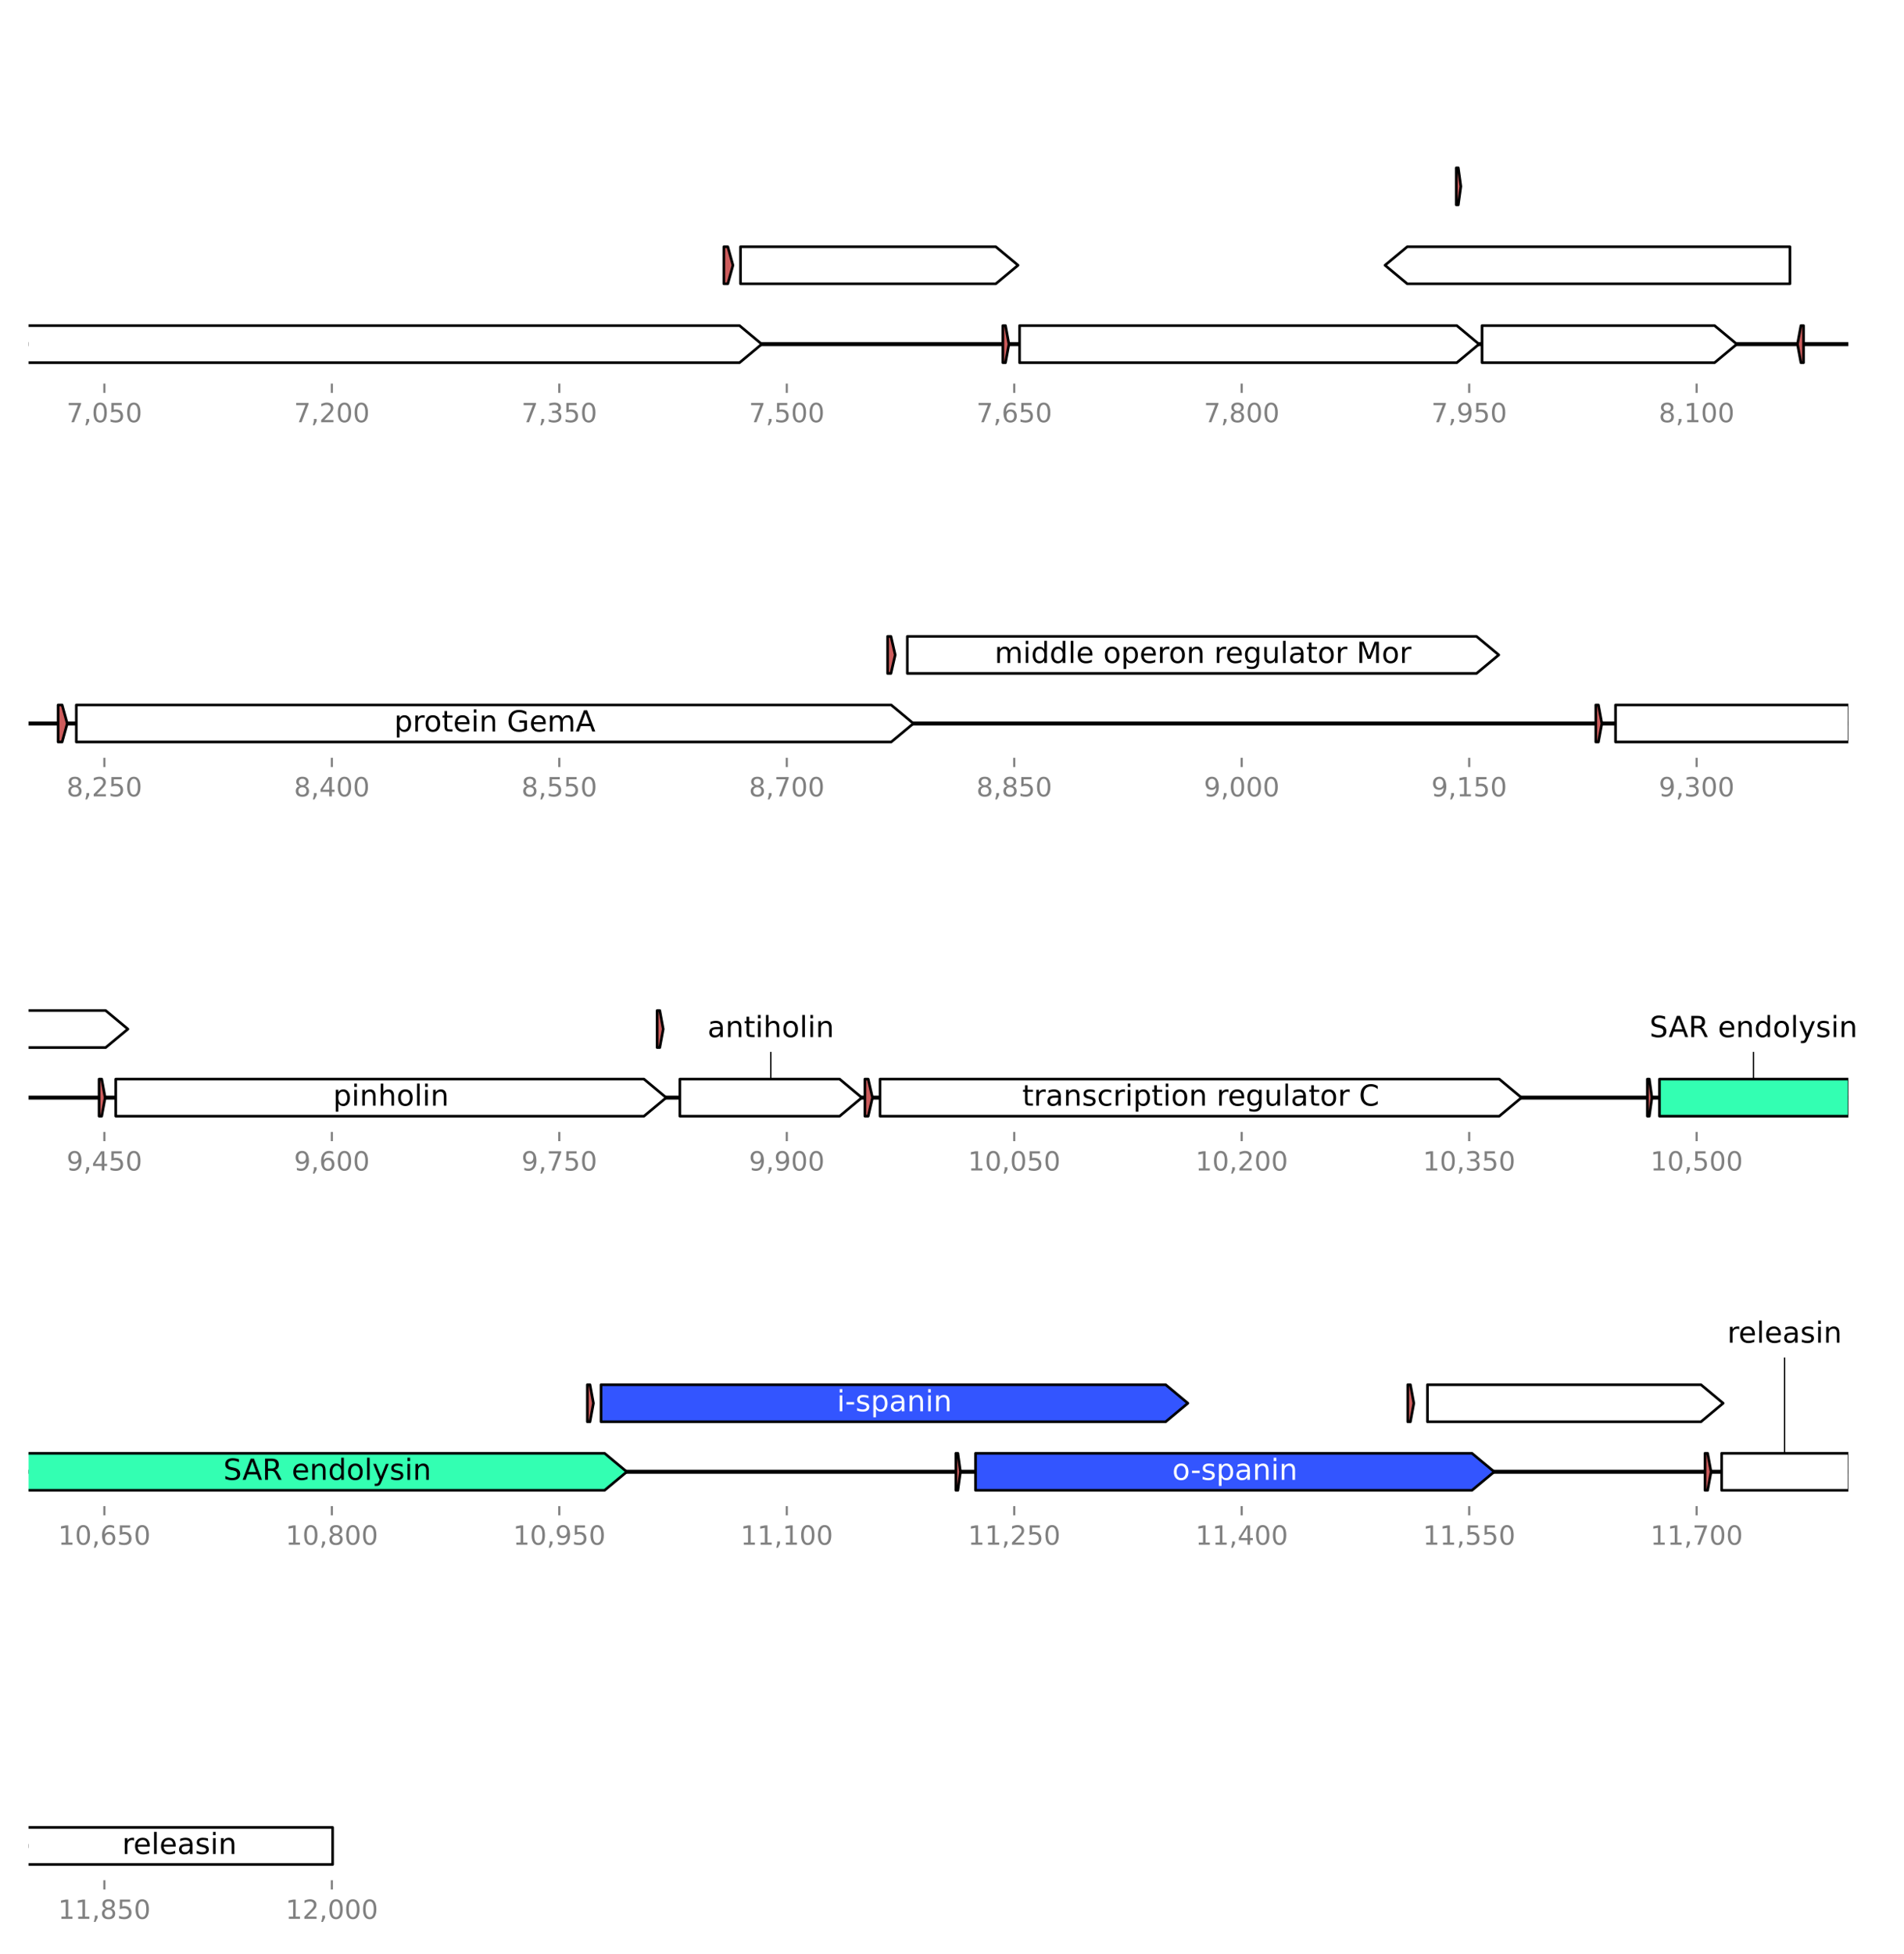 <?xml version="1.0" encoding="utf-8" standalone="no"?>
<!DOCTYPE svg PUBLIC "-//W3C//DTD SVG 1.1//EN"
  "http://www.w3.org/Graphics/SVG/1.1/DTD/svg11.dtd">
<!-- Created with matplotlib (https://matplotlib.org/) -->
<svg height="738.72pt" version="1.1" viewBox="0 0 720 738.72" width="720pt" xmlns="http://www.w3.org/2000/svg" xmlns:xlink="http://www.w3.org/1999/xlink">
 <defs>
  <style type="text/css">*{stroke-linecap:butt;stroke-linejoin:round;}</style>
 </defs>
 <g id="figure_1">
  <g id="patch_1">
   <path d="M 0 738.72 
L 720 738.72 
L 720 0 
L 0 0 
z
" style="fill:#ffffff;"/>
  </g>
  <g id="axes_1">
   <g id="line2d_1">
    <path clip-path="url(#p2fb0868ea9)" d="M 10.341 130.11 
L 698.818 130.11 
" style="fill:none;stroke:#000000;stroke-linecap:square;stroke-width:1.5;"/>
   </g>
   <g id="patch_2">
    <path clip-path="url(#p2fb0868ea9)" d="M 9.94 123.11 
Q 144.801 123.11 279.662 123.11 
L 279.662 123.11 
Q 283.861 126.61 288.06 130.11 
Q 283.861 133.61 279.662 137.11 
L 279.662 137.11 
Q 144.801 137.11 9.94 137.11 
L 9.94 123.11 
z
" style="fill:#ffffff;stroke:#000000;stroke-linecap:round;"/>
   </g>
   <g id="patch_3">
    <path clip-path="url(#p2fb0868ea9)" d="M 385.545 123.11 
Q 468.221 123.11 550.897 123.11 
L 550.897 123.11 
Q 555.098 126.61 559.299 130.11 
Q 555.098 133.61 550.897 137.11 
L 550.897 137.11 
Q 468.221 137.11 385.545 137.11 
L 385.545 123.11 
z
" style="fill:#ffffff;stroke:#000000;stroke-linecap:round;"/>
   </g>
   <g id="patch_4">
    <path clip-path="url(#p2fb0868ea9)" d="M 676.855 107.283 
Q 604.498 107.283 532.142 107.283 
L 532.142 107.283 
Q 527.944 103.783 523.745 100.283 
Q 527.944 96.783 532.142 93.283 
L 532.142 93.283 
Q 604.498 93.283 676.855 93.283 
L 676.855 107.283 
z
" style="fill:#ffffff;stroke:#000000;stroke-linecap:round;"/>
   </g>
   <g id="patch_5">
    <path clip-path="url(#p2fb0868ea9)" d="M 280.032 93.283 
Q 328.302 93.283 376.572 93.283 
L 376.572 93.283 
Q 380.772 96.783 384.972 100.283 
Q 380.772 103.783 376.572 107.283 
L 376.572 107.283 
Q 328.302 107.283 280.032 107.283 
L 280.032 93.283 
z
" style="fill:#ffffff;stroke:#000000;stroke-linecap:round;"/>
   </g>
   <g id="patch_6">
    <path clip-path="url(#p2fb0868ea9)" d="M 560.446 123.11 
Q 604.415 123.11 648.385 123.11 
L 648.385 123.11 
Q 652.585 126.61 656.784 130.11 
Q 652.585 133.61 648.385 137.11 
L 648.385 137.11 
Q 604.415 137.11 560.446 137.11 
L 560.446 123.11 
z
" style="fill:#ffffff;stroke:#000000;stroke-linecap:round;"/>
   </g>
   <g id="patch_7">
    <path clip-path="url(#p2fb0868ea9)" d="M 273.724 93.283 
Q 274.475 93.283 275.226 93.283 
L 275.226 93.283 
Q 276.195 96.783 277.165 100.283 
Q 276.195 103.783 275.226 107.283 
L 275.226 107.283 
Q 274.475 107.283 273.724 107.283 
L 273.724 93.283 
z
" style="fill:#cd5c5c;stroke:#000000;stroke-linecap:round;"/>
   </g>
   <g id="patch_8">
    <path clip-path="url(#p2fb0868ea9)" d="M 379.238 123.11 
Q 379.737 123.11 380.237 123.11 
L 380.237 123.11 
Q 380.884 126.61 381.531 130.11 
Q 380.884 133.61 380.237 137.11 
L 380.237 137.11 
Q 379.737 137.11 379.238 137.11 
L 379.238 123.11 
z
" style="fill:#cd5c5c;stroke:#000000;stroke-linecap:round;"/>
   </g>
   <g id="patch_9">
    <path clip-path="url(#p2fb0868ea9)" d="M 682.016 137.11 
Q 681.516 137.11 681.017 137.11 
L 681.017 137.11 
Q 680.369 133.61 679.722 130.11 
Q 680.369 126.61 681.017 123.11 
L 681.017 123.11 
Q 681.516 123.11 682.016 123.11 
L 682.016 137.11 
z
" style="fill:#cd5c5c;stroke:#000000;stroke-linecap:round;"/>
   </g>
   <g id="patch_10">
    <path clip-path="url(#p2fb0868ea9)" d="M 550.697 63.455 
Q 551.072 63.455 551.447 63.455 
L 551.447 63.455 
Q 551.932 66.955 552.418 70.455 
Q 551.932 73.955 551.447 77.455 
L 551.447 77.455 
Q 551.072 77.455 550.697 77.455 
L 550.697 63.455 
z
" style="fill:#cd5c5c;stroke:#000000;stroke-linecap:round;"/>
   </g>
   <g id="matplotlib.axis_1">
    <g id="xtick_1">
     <g id="line2d_2">
      <defs>
       <path d="M 0 0 
L 0 3.5 
" id="m865a180ad8" style="stroke:#808080;stroke-width:0.8;"/>
      </defs>
      <g>
       <use style="fill:#808080;stroke:#808080;stroke-width:0.8;" x="39.472" xlink:href="#m865a180ad8" y="145.024"/>
      </g>
     </g>
     <g id="text_1">
      <!-- 7,050 -->
      <g style="fill:#808080;" transform="translate(25.158 159.622)scale(0.1 -0.1)">
       <defs>
        <path d="M 8.203 72.906 
L 55.078 72.906 
L 55.078 68.703 
L 28.609 0 
L 18.312 0 
L 43.219 64.594 
L 8.203 64.594 
z
" id="DejaVuSans-55"/>
        <path d="M 11.719 12.406 
L 22.016 12.406 
L 22.016 4 
L 14.016 -11.625 
L 7.719 -11.625 
L 11.719 4 
z
" id="DejaVuSans-44"/>
        <path d="M 31.781 66.406 
Q 24.172 66.406 20.328 58.906 
Q 16.5 51.422 16.5 36.375 
Q 16.5 21.391 20.328 13.891 
Q 24.172 6.391 31.781 6.391 
Q 39.453 6.391 43.281 13.891 
Q 47.125 21.391 47.125 36.375 
Q 47.125 51.422 43.281 58.906 
Q 39.453 66.406 31.781 66.406 
z
M 31.781 74.219 
Q 44.047 74.219 50.516 64.516 
Q 56.984 54.828 56.984 36.375 
Q 56.984 17.969 50.516 8.266 
Q 44.047 -1.422 31.781 -1.422 
Q 19.531 -1.422 13.062 8.266 
Q 6.594 17.969 6.594 36.375 
Q 6.594 54.828 13.062 64.516 
Q 19.531 74.219 31.781 74.219 
z
" id="DejaVuSans-48"/>
        <path d="M 10.797 72.906 
L 49.516 72.906 
L 49.516 64.594 
L 19.828 64.594 
L 19.828 46.734 
Q 21.969 47.469 24.109 47.828 
Q 26.266 48.188 28.422 48.188 
Q 40.625 48.188 47.75 41.5 
Q 54.891 34.812 54.891 23.391 
Q 54.891 11.625 47.562 5.094 
Q 40.234 -1.422 26.906 -1.422 
Q 22.312 -1.422 17.547 -0.641 
Q 12.797 0.141 7.719 1.703 
L 7.719 11.625 
Q 12.109 9.234 16.797 8.062 
Q 21.484 6.891 26.703 6.891 
Q 35.156 6.891 40.078 11.328 
Q 45.016 15.766 45.016 23.391 
Q 45.016 31 40.078 35.438 
Q 35.156 39.891 26.703 39.891 
Q 22.75 39.891 18.812 39.016 
Q 14.891 38.141 10.797 36.281 
z
" id="DejaVuSans-53"/>
       </defs>
       <use xlink:href="#DejaVuSans-55"/>
       <use x="63.623" xlink:href="#DejaVuSans-44"/>
       <use x="95.41" xlink:href="#DejaVuSans-48"/>
       <use x="159.033" xlink:href="#DejaVuSans-53"/>
       <use x="222.656" xlink:href="#DejaVuSans-48"/>
      </g>
     </g>
    </g>
    <g id="xtick_2">
     <g id="line2d_3">
      <g>
       <use style="fill:#808080;stroke:#808080;stroke-width:0.8;" x="125.489" xlink:href="#m865a180ad8" y="145.024"/>
      </g>
     </g>
     <g id="text_2">
      <!-- 7,200 -->
      <g style="fill:#808080;" transform="translate(111.175 159.622)scale(0.1 -0.1)">
       <defs>
        <path d="M 19.188 8.297 
L 53.609 8.297 
L 53.609 0 
L 7.328 0 
L 7.328 8.297 
Q 12.938 14.109 22.625 23.891 
Q 32.328 33.688 34.812 36.531 
Q 39.547 41.844 41.422 45.531 
Q 43.312 49.219 43.312 52.781 
Q 43.312 58.594 39.234 62.25 
Q 35.156 65.922 28.609 65.922 
Q 23.969 65.922 18.812 64.312 
Q 13.672 62.703 7.812 59.422 
L 7.812 69.391 
Q 13.766 71.781 18.938 73 
Q 24.125 74.219 28.422 74.219 
Q 39.75 74.219 46.484 68.547 
Q 53.219 62.891 53.219 53.422 
Q 53.219 48.922 51.531 44.891 
Q 49.859 40.875 45.406 35.406 
Q 44.188 33.984 37.641 27.219 
Q 31.109 20.453 19.188 8.297 
z
" id="DejaVuSans-50"/>
       </defs>
       <use xlink:href="#DejaVuSans-55"/>
       <use x="63.623" xlink:href="#DejaVuSans-44"/>
       <use x="95.41" xlink:href="#DejaVuSans-50"/>
       <use x="159.033" xlink:href="#DejaVuSans-48"/>
       <use x="222.656" xlink:href="#DejaVuSans-48"/>
      </g>
     </g>
    </g>
    <g id="xtick_3">
     <g id="line2d_4">
      <g>
       <use style="fill:#808080;stroke:#808080;stroke-width:0.8;" x="211.505" xlink:href="#m865a180ad8" y="145.024"/>
      </g>
     </g>
     <g id="text_3">
      <!-- 7,350 -->
      <g style="fill:#808080;" transform="translate(197.191 159.622)scale(0.1 -0.1)">
       <defs>
        <path d="M 40.578 39.312 
Q 47.656 37.797 51.625 33 
Q 55.609 28.219 55.609 21.188 
Q 55.609 10.406 48.188 4.484 
Q 40.766 -1.422 27.094 -1.422 
Q 22.516 -1.422 17.656 -0.516 
Q 12.797 0.391 7.625 2.203 
L 7.625 11.719 
Q 11.719 9.328 16.594 8.109 
Q 21.484 6.891 26.812 6.891 
Q 36.078 6.891 40.938 10.547 
Q 45.797 14.203 45.797 21.188 
Q 45.797 27.641 41.281 31.266 
Q 36.766 34.906 28.719 34.906 
L 20.219 34.906 
L 20.219 43.016 
L 29.109 43.016 
Q 36.375 43.016 40.234 45.922 
Q 44.094 48.828 44.094 54.297 
Q 44.094 59.906 40.109 62.906 
Q 36.141 65.922 28.719 65.922 
Q 24.656 65.922 20.016 65.031 
Q 15.375 64.156 9.812 62.312 
L 9.812 71.094 
Q 15.438 72.656 20.344 73.438 
Q 25.25 74.219 29.594 74.219 
Q 40.828 74.219 47.359 69.109 
Q 53.906 64.016 53.906 55.328 
Q 53.906 49.266 50.438 45.094 
Q 46.969 40.922 40.578 39.312 
z
" id="DejaVuSans-51"/>
       </defs>
       <use xlink:href="#DejaVuSans-55"/>
       <use x="63.623" xlink:href="#DejaVuSans-44"/>
       <use x="95.41" xlink:href="#DejaVuSans-51"/>
       <use x="159.033" xlink:href="#DejaVuSans-53"/>
       <use x="222.656" xlink:href="#DejaVuSans-48"/>
      </g>
     </g>
    </g>
    <g id="xtick_4">
     <g id="line2d_5">
      <g>
       <use style="fill:#808080;stroke:#808080;stroke-width:0.8;" x="297.522" xlink:href="#m865a180ad8" y="145.024"/>
      </g>
     </g>
     <g id="text_4">
      <!-- 7,500 -->
      <g style="fill:#808080;" transform="translate(283.208 159.622)scale(0.1 -0.1)">
       <use xlink:href="#DejaVuSans-55"/>
       <use x="63.623" xlink:href="#DejaVuSans-44"/>
       <use x="95.41" xlink:href="#DejaVuSans-53"/>
       <use x="159.033" xlink:href="#DejaVuSans-48"/>
       <use x="222.656" xlink:href="#DejaVuSans-48"/>
      </g>
     </g>
    </g>
    <g id="xtick_5">
     <g id="line2d_6">
      <g>
       <use style="fill:#808080;stroke:#808080;stroke-width:0.8;" x="383.538" xlink:href="#m865a180ad8" y="145.024"/>
      </g>
     </g>
     <g id="text_5">
      <!-- 7,650 -->
      <g style="fill:#808080;" transform="translate(369.224 159.622)scale(0.1 -0.1)">
       <defs>
        <path d="M 33.016 40.375 
Q 26.375 40.375 22.484 35.828 
Q 18.609 31.297 18.609 23.391 
Q 18.609 15.531 22.484 10.953 
Q 26.375 6.391 33.016 6.391 
Q 39.656 6.391 43.531 10.953 
Q 47.406 15.531 47.406 23.391 
Q 47.406 31.297 43.531 35.828 
Q 39.656 40.375 33.016 40.375 
z
M 52.594 71.297 
L 52.594 62.312 
Q 48.875 64.062 45.094 64.984 
Q 41.312 65.922 37.594 65.922 
Q 27.828 65.922 22.672 59.328 
Q 17.531 52.734 16.797 39.406 
Q 19.672 43.656 24.016 45.922 
Q 28.375 48.188 33.594 48.188 
Q 44.578 48.188 50.953 41.516 
Q 57.328 34.859 57.328 23.391 
Q 57.328 12.156 50.688 5.359 
Q 44.047 -1.422 33.016 -1.422 
Q 20.359 -1.422 13.672 8.266 
Q 6.984 17.969 6.984 36.375 
Q 6.984 53.656 15.188 63.938 
Q 23.391 74.219 37.203 74.219 
Q 40.922 74.219 44.703 73.484 
Q 48.484 72.75 52.594 71.297 
z
" id="DejaVuSans-54"/>
       </defs>
       <use xlink:href="#DejaVuSans-55"/>
       <use x="63.623" xlink:href="#DejaVuSans-44"/>
       <use x="95.41" xlink:href="#DejaVuSans-54"/>
       <use x="159.033" xlink:href="#DejaVuSans-53"/>
       <use x="222.656" xlink:href="#DejaVuSans-48"/>
      </g>
     </g>
    </g>
    <g id="xtick_6">
     <g id="line2d_7">
      <g>
       <use style="fill:#808080;stroke:#808080;stroke-width:0.8;" x="469.555" xlink:href="#m865a180ad8" y="145.024"/>
      </g>
     </g>
     <g id="text_6">
      <!-- 7,800 -->
      <g style="fill:#808080;" transform="translate(455.241 159.622)scale(0.1 -0.1)">
       <defs>
        <path d="M 31.781 34.625 
Q 24.75 34.625 20.719 30.859 
Q 16.703 27.094 16.703 20.516 
Q 16.703 13.922 20.719 10.156 
Q 24.75 6.391 31.781 6.391 
Q 38.812 6.391 42.859 10.172 
Q 46.922 13.969 46.922 20.516 
Q 46.922 27.094 42.891 30.859 
Q 38.875 34.625 31.781 34.625 
z
M 21.922 38.812 
Q 15.578 40.375 12.031 44.719 
Q 8.5 49.078 8.5 55.328 
Q 8.5 64.062 14.719 69.141 
Q 20.953 74.219 31.781 74.219 
Q 42.672 74.219 48.875 69.141 
Q 55.078 64.062 55.078 55.328 
Q 55.078 49.078 51.531 44.719 
Q 48 40.375 41.703 38.812 
Q 48.828 37.156 52.797 32.312 
Q 56.781 27.484 56.781 20.516 
Q 56.781 9.906 50.312 4.234 
Q 43.844 -1.422 31.781 -1.422 
Q 19.734 -1.422 13.25 4.234 
Q 6.781 9.906 6.781 20.516 
Q 6.781 27.484 10.781 32.312 
Q 14.797 37.156 21.922 38.812 
z
M 18.312 54.391 
Q 18.312 48.734 21.844 45.562 
Q 25.391 42.391 31.781 42.391 
Q 38.141 42.391 41.719 45.562 
Q 45.312 48.734 45.312 54.391 
Q 45.312 60.062 41.719 63.234 
Q 38.141 66.406 31.781 66.406 
Q 25.391 66.406 21.844 63.234 
Q 18.312 60.062 18.312 54.391 
z
" id="DejaVuSans-56"/>
       </defs>
       <use xlink:href="#DejaVuSans-55"/>
       <use x="63.623" xlink:href="#DejaVuSans-44"/>
       <use x="95.41" xlink:href="#DejaVuSans-56"/>
       <use x="159.033" xlink:href="#DejaVuSans-48"/>
       <use x="222.656" xlink:href="#DejaVuSans-48"/>
      </g>
     </g>
    </g>
    <g id="xtick_7">
     <g id="line2d_8">
      <g>
       <use style="fill:#808080;stroke:#808080;stroke-width:0.8;" x="555.572" xlink:href="#m865a180ad8" y="145.024"/>
      </g>
     </g>
     <g id="text_7">
      <!-- 7,950 -->
      <g style="fill:#808080;" transform="translate(541.258 159.622)scale(0.1 -0.1)">
       <defs>
        <path d="M 10.984 1.516 
L 10.984 10.5 
Q 14.703 8.734 18.5 7.812 
Q 22.312 6.891 25.984 6.891 
Q 35.75 6.891 40.891 13.453 
Q 46.047 20.016 46.781 33.406 
Q 43.953 29.203 39.594 26.953 
Q 35.25 24.703 29.984 24.703 
Q 19.047 24.703 12.672 31.312 
Q 6.297 37.938 6.297 49.422 
Q 6.297 60.641 12.938 67.422 
Q 19.578 74.219 30.609 74.219 
Q 43.266 74.219 49.922 64.516 
Q 56.594 54.828 56.594 36.375 
Q 56.594 19.141 48.406 8.859 
Q 40.234 -1.422 26.422 -1.422 
Q 22.703 -1.422 18.891 -0.688 
Q 15.094 0.047 10.984 1.516 
z
M 30.609 32.422 
Q 37.25 32.422 41.125 36.953 
Q 45.016 41.5 45.016 49.422 
Q 45.016 57.281 41.125 61.844 
Q 37.25 66.406 30.609 66.406 
Q 23.969 66.406 20.094 61.844 
Q 16.219 57.281 16.219 49.422 
Q 16.219 41.5 20.094 36.953 
Q 23.969 32.422 30.609 32.422 
z
" id="DejaVuSans-57"/>
       </defs>
       <use xlink:href="#DejaVuSans-55"/>
       <use x="63.623" xlink:href="#DejaVuSans-44"/>
       <use x="95.41" xlink:href="#DejaVuSans-57"/>
       <use x="159.033" xlink:href="#DejaVuSans-53"/>
       <use x="222.656" xlink:href="#DejaVuSans-48"/>
      </g>
     </g>
    </g>
    <g id="xtick_8">
     <g id="line2d_9">
      <g>
       <use style="fill:#808080;stroke:#808080;stroke-width:0.8;" x="641.588" xlink:href="#m865a180ad8" y="145.024"/>
      </g>
     </g>
     <g id="text_8">
      <!-- 8,100 -->
      <g style="fill:#808080;" transform="translate(627.274 159.622)scale(0.1 -0.1)">
       <defs>
        <path d="M 12.406 8.297 
L 28.516 8.297 
L 28.516 63.922 
L 10.984 60.406 
L 10.984 69.391 
L 28.422 72.906 
L 38.281 72.906 
L 38.281 8.297 
L 54.391 8.297 
L 54.391 0 
L 12.406 0 
z
" id="DejaVuSans-49"/>
       </defs>
       <use xlink:href="#DejaVuSans-56"/>
       <use x="63.623" xlink:href="#DejaVuSans-44"/>
       <use x="95.41" xlink:href="#DejaVuSans-49"/>
       <use x="159.033" xlink:href="#DejaVuSans-48"/>
       <use x="222.656" xlink:href="#DejaVuSans-48"/>
      </g>
     </g>
    </g>
   </g>
  </g>
  <g id="axes_2">
   <g id="line2d_10">
    <path clip-path="url(#pe825af461e)" d="M 10.341 273.516 
L 698.818 273.516 
" style="fill:none;stroke:#000000;stroke-linecap:square;stroke-width:1.5;"/>
   </g>
   <g id="patch_11">
    <path clip-path="url(#pe825af461e)" d="M 28.863 266.516 
Q 182.934 266.516 337.005 266.516 
L 337.005 266.516 
Q 341.205 270.016 345.404 273.516 
Q 341.205 277.016 337.005 280.516 
L 337.005 280.516 
Q 182.934 280.516 28.863 280.516 
L 28.863 266.516 
z
" style="fill:#ffffff;stroke:#000000;stroke-linecap:round;"/>
   </g>
   <g id="patch_12">
    <path clip-path="url(#pe825af461e)" d="M 343.111 240.592 
Q 450.733 240.592 558.355 240.592 
L 558.355 240.592 
Q 562.555 244.092 566.754 247.592 
Q 562.555 251.092 558.355 254.592 
L 558.355 254.592 
Q 450.733 254.592 343.111 254.592 
L 343.111 240.592 
z
" style="fill:#ffffff;stroke:#000000;stroke-linecap:round;"/>
   </g>
   <g id="patch_13">
    <path clip-path="url(#pe825af461e)" d="M 610.909 266.516 
Q 655.063 266.516 699.217 266.516 
L 699.217 266.516 
Q 699.218 270.016 699.219 273.516 
Q 699.218 277.016 699.217 280.516 
L 699.217 280.516 
Q 655.063 280.516 610.909 280.516 
L 610.909 266.516 
z
" style="fill:#ffffff;stroke:#000000;stroke-linecap:round;"/>
   </g>
   <g id="patch_14">
    <path clip-path="url(#pe825af461e)" d="M 21.982 266.516 
Q 22.733 266.516 23.484 266.516 
L 23.484 266.516 
Q 24.453 270.016 25.423 273.516 
Q 24.453 277.016 23.484 280.516 
L 23.484 280.516 
Q 22.733 280.516 21.982 280.516 
L 21.982 266.516 
z
" style="fill:#cd5c5c;stroke:#000000;stroke-linecap:round;"/>
   </g>
   <g id="patch_15">
    <path clip-path="url(#pe825af461e)" d="M 335.656 240.592 
Q 336.282 240.592 336.907 240.592 
L 336.907 240.592 
Q 337.715 244.092 338.523 247.592 
Q 337.715 251.092 336.907 254.592 
L 336.907 254.592 
Q 336.282 254.592 335.656 254.592 
L 335.656 240.592 
z
" style="fill:#cd5c5c;stroke:#000000;stroke-linecap:round;"/>
   </g>
   <g id="patch_16">
    <path clip-path="url(#pe825af461e)" d="M 603.454 266.516 
Q 603.954 266.516 604.453 266.516 
L 604.453 266.516 
Q 605.101 270.016 605.748 273.516 
Q 605.101 277.016 604.453 280.516 
L 604.453 280.516 
Q 603.954 280.516 603.454 280.516 
L 603.454 266.516 
z
" style="fill:#cd5c5c;stroke:#000000;stroke-linecap:round;"/>
   </g>
   <g id="matplotlib.axis_2">
    <g id="xtick_9">
     <g id="line2d_11">
      <g>
       <use style="fill:#808080;stroke:#808080;stroke-width:0.8;" x="39.472" xlink:href="#m865a180ad8" y="286.478"/>
      </g>
     </g>
     <g id="text_9">
      <!-- 8,250 -->
      <g style="fill:#808080;" transform="translate(25.158 301.076)scale(0.1 -0.1)">
       <use xlink:href="#DejaVuSans-56"/>
       <use x="63.623" xlink:href="#DejaVuSans-44"/>
       <use x="95.41" xlink:href="#DejaVuSans-50"/>
       <use x="159.033" xlink:href="#DejaVuSans-53"/>
       <use x="222.656" xlink:href="#DejaVuSans-48"/>
      </g>
     </g>
    </g>
    <g id="xtick_10">
     <g id="line2d_12">
      <g>
       <use style="fill:#808080;stroke:#808080;stroke-width:0.8;" x="125.489" xlink:href="#m865a180ad8" y="286.478"/>
      </g>
     </g>
     <g id="text_10">
      <!-- 8,400 -->
      <g style="fill:#808080;" transform="translate(111.175 301.076)scale(0.1 -0.1)">
       <defs>
        <path d="M 37.797 64.312 
L 12.891 25.391 
L 37.797 25.391 
z
M 35.203 72.906 
L 47.609 72.906 
L 47.609 25.391 
L 58.016 25.391 
L 58.016 17.188 
L 47.609 17.188 
L 47.609 0 
L 37.797 0 
L 37.797 17.188 
L 4.891 17.188 
L 4.891 26.703 
z
" id="DejaVuSans-52"/>
       </defs>
       <use xlink:href="#DejaVuSans-56"/>
       <use x="63.623" xlink:href="#DejaVuSans-44"/>
       <use x="95.41" xlink:href="#DejaVuSans-52"/>
       <use x="159.033" xlink:href="#DejaVuSans-48"/>
       <use x="222.656" xlink:href="#DejaVuSans-48"/>
      </g>
     </g>
    </g>
    <g id="xtick_11">
     <g id="line2d_13">
      <g>
       <use style="fill:#808080;stroke:#808080;stroke-width:0.8;" x="211.505" xlink:href="#m865a180ad8" y="286.478"/>
      </g>
     </g>
     <g id="text_11">
      <!-- 8,550 -->
      <g style="fill:#808080;" transform="translate(197.191 301.076)scale(0.1 -0.1)">
       <use xlink:href="#DejaVuSans-56"/>
       <use x="63.623" xlink:href="#DejaVuSans-44"/>
       <use x="95.41" xlink:href="#DejaVuSans-53"/>
       <use x="159.033" xlink:href="#DejaVuSans-53"/>
       <use x="222.656" xlink:href="#DejaVuSans-48"/>
      </g>
     </g>
    </g>
    <g id="xtick_12">
     <g id="line2d_14">
      <g>
       <use style="fill:#808080;stroke:#808080;stroke-width:0.8;" x="297.522" xlink:href="#m865a180ad8" y="286.478"/>
      </g>
     </g>
     <g id="text_12">
      <!-- 8,700 -->
      <g style="fill:#808080;" transform="translate(283.208 301.076)scale(0.1 -0.1)">
       <use xlink:href="#DejaVuSans-56"/>
       <use x="63.623" xlink:href="#DejaVuSans-44"/>
       <use x="95.41" xlink:href="#DejaVuSans-55"/>
       <use x="159.033" xlink:href="#DejaVuSans-48"/>
       <use x="222.656" xlink:href="#DejaVuSans-48"/>
      </g>
     </g>
    </g>
    <g id="xtick_13">
     <g id="line2d_15">
      <g>
       <use style="fill:#808080;stroke:#808080;stroke-width:0.8;" x="383.538" xlink:href="#m865a180ad8" y="286.478"/>
      </g>
     </g>
     <g id="text_13">
      <!-- 8,850 -->
      <g style="fill:#808080;" transform="translate(369.224 301.076)scale(0.1 -0.1)">
       <use xlink:href="#DejaVuSans-56"/>
       <use x="63.623" xlink:href="#DejaVuSans-44"/>
       <use x="95.41" xlink:href="#DejaVuSans-56"/>
       <use x="159.033" xlink:href="#DejaVuSans-53"/>
       <use x="222.656" xlink:href="#DejaVuSans-48"/>
      </g>
     </g>
    </g>
    <g id="xtick_14">
     <g id="line2d_16">
      <g>
       <use style="fill:#808080;stroke:#808080;stroke-width:0.8;" x="469.555" xlink:href="#m865a180ad8" y="286.478"/>
      </g>
     </g>
     <g id="text_14">
      <!-- 9,000 -->
      <g style="fill:#808080;" transform="translate(455.241 301.076)scale(0.1 -0.1)">
       <use xlink:href="#DejaVuSans-57"/>
       <use x="63.623" xlink:href="#DejaVuSans-44"/>
       <use x="95.41" xlink:href="#DejaVuSans-48"/>
       <use x="159.033" xlink:href="#DejaVuSans-48"/>
       <use x="222.656" xlink:href="#DejaVuSans-48"/>
      </g>
     </g>
    </g>
    <g id="xtick_15">
     <g id="line2d_17">
      <g>
       <use style="fill:#808080;stroke:#808080;stroke-width:0.8;" x="555.572" xlink:href="#m865a180ad8" y="286.478"/>
      </g>
     </g>
     <g id="text_15">
      <!-- 9,150 -->
      <g style="fill:#808080;" transform="translate(541.258 301.076)scale(0.1 -0.1)">
       <use xlink:href="#DejaVuSans-57"/>
       <use x="63.623" xlink:href="#DejaVuSans-44"/>
       <use x="95.41" xlink:href="#DejaVuSans-49"/>
       <use x="159.033" xlink:href="#DejaVuSans-53"/>
       <use x="222.656" xlink:href="#DejaVuSans-48"/>
      </g>
     </g>
    </g>
    <g id="xtick_16">
     <g id="line2d_18">
      <g>
       <use style="fill:#808080;stroke:#808080;stroke-width:0.8;" x="641.588" xlink:href="#m865a180ad8" y="286.478"/>
      </g>
     </g>
     <g id="text_16">
      <!-- 9,300 -->
      <g style="fill:#808080;" transform="translate(627.274 301.076)scale(0.1 -0.1)">
       <use xlink:href="#DejaVuSans-57"/>
       <use x="63.623" xlink:href="#DejaVuSans-44"/>
       <use x="95.41" xlink:href="#DejaVuSans-51"/>
       <use x="159.033" xlink:href="#DejaVuSans-48"/>
       <use x="222.656" xlink:href="#DejaVuSans-48"/>
      </g>
     </g>
    </g>
   </g>
   <g id="text_17">
    <!-- protein GemA -->
    <g transform="translate(149.072 276.551)scale(0.11 -0.11)">
     <defs>
      <path d="M 18.109 8.203 
L 18.109 -20.797 
L 9.078 -20.797 
L 9.078 54.688 
L 18.109 54.688 
L 18.109 46.391 
Q 20.953 51.266 25.266 53.625 
Q 29.594 56 35.594 56 
Q 45.562 56 51.781 48.094 
Q 58.016 40.188 58.016 27.297 
Q 58.016 14.406 51.781 6.484 
Q 45.562 -1.422 35.594 -1.422 
Q 29.594 -1.422 25.266 0.953 
Q 20.953 3.328 18.109 8.203 
z
M 48.688 27.297 
Q 48.688 37.203 44.609 42.844 
Q 40.531 48.484 33.406 48.484 
Q 26.266 48.484 22.188 42.844 
Q 18.109 37.203 18.109 27.297 
Q 18.109 17.391 22.188 11.75 
Q 26.266 6.109 33.406 6.109 
Q 40.531 6.109 44.609 11.75 
Q 48.688 17.391 48.688 27.297 
z
" id="DejaVuSans-112"/>
      <path d="M 41.109 46.297 
Q 39.594 47.172 37.812 47.578 
Q 36.031 48 33.891 48 
Q 26.266 48 22.188 43.047 
Q 18.109 38.094 18.109 28.812 
L 18.109 0 
L 9.078 0 
L 9.078 54.688 
L 18.109 54.688 
L 18.109 46.188 
Q 20.953 51.172 25.484 53.578 
Q 30.031 56 36.531 56 
Q 37.453 56 38.578 55.875 
Q 39.703 55.766 41.062 55.516 
z
" id="DejaVuSans-114"/>
      <path d="M 30.609 48.391 
Q 23.391 48.391 19.188 42.75 
Q 14.984 37.109 14.984 27.297 
Q 14.984 17.484 19.156 11.844 
Q 23.344 6.203 30.609 6.203 
Q 37.797 6.203 41.984 11.859 
Q 46.188 17.531 46.188 27.297 
Q 46.188 37.016 41.984 42.703 
Q 37.797 48.391 30.609 48.391 
z
M 30.609 56 
Q 42.328 56 49.016 48.375 
Q 55.719 40.766 55.719 27.297 
Q 55.719 13.875 49.016 6.219 
Q 42.328 -1.422 30.609 -1.422 
Q 18.844 -1.422 12.172 6.219 
Q 5.516 13.875 5.516 27.297 
Q 5.516 40.766 12.172 48.375 
Q 18.844 56 30.609 56 
z
" id="DejaVuSans-111"/>
      <path d="M 18.312 70.219 
L 18.312 54.688 
L 36.812 54.688 
L 36.812 47.703 
L 18.312 47.703 
L 18.312 18.016 
Q 18.312 11.328 20.141 9.422 
Q 21.969 7.516 27.594 7.516 
L 36.812 7.516 
L 36.812 0 
L 27.594 0 
Q 17.188 0 13.234 3.875 
Q 9.281 7.766 9.281 18.016 
L 9.281 47.703 
L 2.688 47.703 
L 2.688 54.688 
L 9.281 54.688 
L 9.281 70.219 
z
" id="DejaVuSans-116"/>
      <path d="M 56.203 29.594 
L 56.203 25.203 
L 14.891 25.203 
Q 15.484 15.922 20.484 11.062 
Q 25.484 6.203 34.422 6.203 
Q 39.594 6.203 44.453 7.469 
Q 49.312 8.734 54.109 11.281 
L 54.109 2.781 
Q 49.266 0.734 44.188 -0.344 
Q 39.109 -1.422 33.891 -1.422 
Q 20.797 -1.422 13.156 6.188 
Q 5.516 13.812 5.516 26.812 
Q 5.516 40.234 12.766 48.109 
Q 20.016 56 32.328 56 
Q 43.359 56 49.781 48.891 
Q 56.203 41.797 56.203 29.594 
z
M 47.219 32.234 
Q 47.125 39.594 43.094 43.984 
Q 39.062 48.391 32.422 48.391 
Q 24.906 48.391 20.391 44.141 
Q 15.875 39.891 15.188 32.172 
z
" id="DejaVuSans-101"/>
      <path d="M 9.422 54.688 
L 18.406 54.688 
L 18.406 0 
L 9.422 0 
z
M 9.422 75.984 
L 18.406 75.984 
L 18.406 64.594 
L 9.422 64.594 
z
" id="DejaVuSans-105"/>
      <path d="M 54.891 33.016 
L 54.891 0 
L 45.906 0 
L 45.906 32.719 
Q 45.906 40.484 42.875 44.328 
Q 39.844 48.188 33.797 48.188 
Q 26.516 48.188 22.312 43.547 
Q 18.109 38.922 18.109 30.906 
L 18.109 0 
L 9.078 0 
L 9.078 54.688 
L 18.109 54.688 
L 18.109 46.188 
Q 21.344 51.125 25.703 53.562 
Q 30.078 56 35.797 56 
Q 45.219 56 50.047 50.172 
Q 54.891 44.344 54.891 33.016 
z
" id="DejaVuSans-110"/>
      <path id="DejaVuSans-32"/>
      <path d="M 59.516 10.406 
L 59.516 29.984 
L 43.406 29.984 
L 43.406 38.094 
L 69.281 38.094 
L 69.281 6.781 
Q 63.578 2.734 56.688 0.656 
Q 49.812 -1.422 42 -1.422 
Q 24.906 -1.422 15.25 8.562 
Q 5.609 18.562 5.609 36.375 
Q 5.609 54.25 15.25 64.234 
Q 24.906 74.219 42 74.219 
Q 49.125 74.219 55.547 72.453 
Q 61.969 70.703 67.391 67.281 
L 67.391 56.781 
Q 61.922 61.422 55.766 63.766 
Q 49.609 66.109 42.828 66.109 
Q 29.438 66.109 22.719 58.641 
Q 16.016 51.172 16.016 36.375 
Q 16.016 21.625 22.719 14.156 
Q 29.438 6.688 42.828 6.688 
Q 48.047 6.688 52.141 7.594 
Q 56.25 8.5 59.516 10.406 
z
" id="DejaVuSans-71"/>
      <path d="M 52 44.188 
Q 55.375 50.25 60.062 53.125 
Q 64.75 56 71.094 56 
Q 79.641 56 84.281 50.016 
Q 88.922 44.047 88.922 33.016 
L 88.922 0 
L 79.891 0 
L 79.891 32.719 
Q 79.891 40.578 77.094 44.375 
Q 74.312 48.188 68.609 48.188 
Q 61.625 48.188 57.562 43.547 
Q 53.516 38.922 53.516 30.906 
L 53.516 0 
L 44.484 0 
L 44.484 32.719 
Q 44.484 40.625 41.703 44.406 
Q 38.922 48.188 33.109 48.188 
Q 26.219 48.188 22.156 43.531 
Q 18.109 38.875 18.109 30.906 
L 18.109 0 
L 9.078 0 
L 9.078 54.688 
L 18.109 54.688 
L 18.109 46.188 
Q 21.188 51.219 25.484 53.609 
Q 29.781 56 35.688 56 
Q 41.656 56 45.828 52.969 
Q 50 49.953 52 44.188 
z
" id="DejaVuSans-109"/>
      <path d="M 34.188 63.188 
L 20.797 26.906 
L 47.609 26.906 
z
M 28.609 72.906 
L 39.797 72.906 
L 67.578 0 
L 57.328 0 
L 50.688 18.703 
L 17.828 18.703 
L 11.188 0 
L 0.781 0 
z
" id="DejaVuSans-65"/>
     </defs>
     <use xlink:href="#DejaVuSans-112"/>
     <use x="63.477" xlink:href="#DejaVuSans-114"/>
     <use x="102.34" xlink:href="#DejaVuSans-111"/>
     <use x="163.521" xlink:href="#DejaVuSans-116"/>
     <use x="202.73" xlink:href="#DejaVuSans-101"/>
     <use x="264.254" xlink:href="#DejaVuSans-105"/>
     <use x="292.037" xlink:href="#DejaVuSans-110"/>
     <use x="355.416" xlink:href="#DejaVuSans-32"/>
     <use x="387.203" xlink:href="#DejaVuSans-71"/>
     <use x="464.693" xlink:href="#DejaVuSans-101"/>
     <use x="526.217" xlink:href="#DejaVuSans-109"/>
     <use x="623.629" xlink:href="#DejaVuSans-65"/>
    </g>
   </g>
   <g id="text_18">
    <!-- middle operon regulator Mor -->
    <g transform="translate(376.127 250.627)scale(0.11 -0.11)">
     <defs>
      <path d="M 45.406 46.391 
L 45.406 75.984 
L 54.391 75.984 
L 54.391 0 
L 45.406 0 
L 45.406 8.203 
Q 42.578 3.328 38.25 0.953 
Q 33.938 -1.422 27.875 -1.422 
Q 17.969 -1.422 11.734 6.484 
Q 5.516 14.406 5.516 27.297 
Q 5.516 40.188 11.734 48.094 
Q 17.969 56 27.875 56 
Q 33.938 56 38.25 53.625 
Q 42.578 51.266 45.406 46.391 
z
M 14.797 27.297 
Q 14.797 17.391 18.875 11.75 
Q 22.953 6.109 30.078 6.109 
Q 37.203 6.109 41.297 11.75 
Q 45.406 17.391 45.406 27.297 
Q 45.406 37.203 41.297 42.844 
Q 37.203 48.484 30.078 48.484 
Q 22.953 48.484 18.875 42.844 
Q 14.797 37.203 14.797 27.297 
z
" id="DejaVuSans-100"/>
      <path d="M 9.422 75.984 
L 18.406 75.984 
L 18.406 0 
L 9.422 0 
z
" id="DejaVuSans-108"/>
      <path d="M 45.406 27.984 
Q 45.406 37.75 41.375 43.109 
Q 37.359 48.484 30.078 48.484 
Q 22.859 48.484 18.828 43.109 
Q 14.797 37.75 14.797 27.984 
Q 14.797 18.266 18.828 12.891 
Q 22.859 7.516 30.078 7.516 
Q 37.359 7.516 41.375 12.891 
Q 45.406 18.266 45.406 27.984 
z
M 54.391 6.781 
Q 54.391 -7.172 48.188 -13.984 
Q 42 -20.797 29.203 -20.797 
Q 24.469 -20.797 20.266 -20.094 
Q 16.062 -19.391 12.109 -17.922 
L 12.109 -9.188 
Q 16.062 -11.328 19.922 -12.344 
Q 23.781 -13.375 27.781 -13.375 
Q 36.625 -13.375 41.016 -8.766 
Q 45.406 -4.156 45.406 5.172 
L 45.406 9.625 
Q 42.625 4.781 38.281 2.391 
Q 33.938 0 27.875 0 
Q 17.828 0 11.672 7.656 
Q 5.516 15.328 5.516 27.984 
Q 5.516 40.672 11.672 48.328 
Q 17.828 56 27.875 56 
Q 33.938 56 38.281 53.609 
Q 42.625 51.219 45.406 46.391 
L 45.406 54.688 
L 54.391 54.688 
z
" id="DejaVuSans-103"/>
      <path d="M 8.5 21.578 
L 8.5 54.688 
L 17.484 54.688 
L 17.484 21.922 
Q 17.484 14.156 20.5 10.266 
Q 23.531 6.391 29.594 6.391 
Q 36.859 6.391 41.078 11.031 
Q 45.312 15.672 45.312 23.688 
L 45.312 54.688 
L 54.297 54.688 
L 54.297 0 
L 45.312 0 
L 45.312 8.406 
Q 42.047 3.422 37.719 1 
Q 33.406 -1.422 27.688 -1.422 
Q 18.266 -1.422 13.375 4.438 
Q 8.5 10.297 8.5 21.578 
z
M 31.109 56 
z
" id="DejaVuSans-117"/>
      <path d="M 34.281 27.484 
Q 23.391 27.484 19.188 25 
Q 14.984 22.516 14.984 16.5 
Q 14.984 11.719 18.141 8.906 
Q 21.297 6.109 26.703 6.109 
Q 34.188 6.109 38.703 11.406 
Q 43.219 16.703 43.219 25.484 
L 43.219 27.484 
z
M 52.203 31.203 
L 52.203 0 
L 43.219 0 
L 43.219 8.297 
Q 40.141 3.328 35.547 0.953 
Q 30.953 -1.422 24.312 -1.422 
Q 15.922 -1.422 10.953 3.297 
Q 6 8.016 6 15.922 
Q 6 25.141 12.172 29.828 
Q 18.359 34.516 30.609 34.516 
L 43.219 34.516 
L 43.219 35.406 
Q 43.219 41.609 39.141 45 
Q 35.062 48.391 27.688 48.391 
Q 23 48.391 18.547 47.266 
Q 14.109 46.141 10.016 43.891 
L 10.016 52.203 
Q 14.938 54.109 19.578 55.047 
Q 24.219 56 28.609 56 
Q 40.484 56 46.344 49.844 
Q 52.203 43.703 52.203 31.203 
z
" id="DejaVuSans-97"/>
      <path d="M 9.812 72.906 
L 24.516 72.906 
L 43.109 23.297 
L 61.812 72.906 
L 76.516 72.906 
L 76.516 0 
L 66.891 0 
L 66.891 64.016 
L 48.094 14.016 
L 38.188 14.016 
L 19.391 64.016 
L 19.391 0 
L 9.812 0 
z
" id="DejaVuSans-77"/>
     </defs>
     <use xlink:href="#DejaVuSans-109"/>
     <use x="97.412" xlink:href="#DejaVuSans-105"/>
     <use x="125.195" xlink:href="#DejaVuSans-100"/>
     <use x="188.672" xlink:href="#DejaVuSans-100"/>
     <use x="252.148" xlink:href="#DejaVuSans-108"/>
     <use x="279.932" xlink:href="#DejaVuSans-101"/>
     <use x="341.455" xlink:href="#DejaVuSans-32"/>
     <use x="373.242" xlink:href="#DejaVuSans-111"/>
     <use x="434.424" xlink:href="#DejaVuSans-112"/>
     <use x="497.9" xlink:href="#DejaVuSans-101"/>
     <use x="559.424" xlink:href="#DejaVuSans-114"/>
     <use x="598.287" xlink:href="#DejaVuSans-111"/>
     <use x="659.469" xlink:href="#DejaVuSans-110"/>
     <use x="722.848" xlink:href="#DejaVuSans-32"/>
     <use x="754.635" xlink:href="#DejaVuSans-114"/>
     <use x="793.498" xlink:href="#DejaVuSans-101"/>
     <use x="855.021" xlink:href="#DejaVuSans-103"/>
     <use x="918.498" xlink:href="#DejaVuSans-117"/>
     <use x="981.877" xlink:href="#DejaVuSans-108"/>
     <use x="1009.66" xlink:href="#DejaVuSans-97"/>
     <use x="1070.939" xlink:href="#DejaVuSans-116"/>
     <use x="1110.148" xlink:href="#DejaVuSans-111"/>
     <use x="1171.33" xlink:href="#DejaVuSans-114"/>
     <use x="1212.443" xlink:href="#DejaVuSans-32"/>
     <use x="1244.23" xlink:href="#DejaVuSans-77"/>
     <use x="1330.51" xlink:href="#DejaVuSans-111"/>
     <use x="1391.691" xlink:href="#DejaVuSans-114"/>
    </g>
   </g>
  </g>
  <g id="axes_3">
   <g id="line2d_19">
    <path clip-path="url(#p4d11cbafed)" d="M 10.341 414.97 
L 698.818 414.97 
" style="fill:none;stroke:#000000;stroke-linecap:square;stroke-width:1.5;"/>
   </g>
   <g id="line2d_20">
    <path clip-path="url(#p4d11cbafed)" d="M 663.092 389.046 
L 663.092 414.97 
" style="fill:none;stroke:#000000;stroke-linecap:square;stroke-width:0.5;"/>
   </g>
   <g id="line2d_21">
    <path clip-path="url(#p4d11cbafed)" d="M 291.501 389.046 
L 291.501 414.97 
" style="fill:none;stroke:#000000;stroke-linecap:square;stroke-width:0.5;"/>
   </g>
   <g id="patch_17">
    <path clip-path="url(#p4d11cbafed)" d="M 332.789 407.97 
Q 449.873 407.97 566.957 407.97 
L 566.957 407.97 
Q 571.156 411.47 575.355 414.97 
Q 571.156 418.47 566.957 421.97 
L 566.957 421.97 
Q 449.873 421.97 332.789 421.97 
L 332.789 407.97 
z
" style="fill:#ffffff;stroke:#000000;stroke-linecap:round;"/>
   </g>
   <g id="patch_18">
    <path clip-path="url(#p4d11cbafed)" d="M 43.773 407.97 
Q 143.652 407.97 243.532 407.97 
L 243.532 407.97 
Q 247.732 411.47 251.933 414.97 
Q 247.732 418.47 243.532 421.97 
L 243.532 421.97 
Q 143.652 421.97 43.773 421.97 
L 43.773 407.97 
z
" style="fill:#ffffff;stroke:#000000;stroke-linecap:round;"/>
   </g>
   <g id="patch_19">
    <path clip-path="url(#p4d11cbafed)" d="M 627.539 407.97 
Q 663.377 407.97 699.215 407.97 
L 699.215 407.97 
Q 699.217 411.47 699.219 414.97 
Q 699.217 418.47 699.215 421.97 
L 699.215 421.97 
Q 663.377 421.97 627.539 421.97 
L 627.539 407.97 
z
" style="fill:#33ffb2;stroke:#000000;stroke-linecap:round;"/>
   </g>
   <g id="patch_20">
    <path clip-path="url(#p4d11cbafed)" d="M 257.094 407.97 
Q 287.303 407.97 317.511 407.97 
L 317.511 407.97 
Q 321.709 411.47 325.907 414.97 
Q 321.709 418.47 317.511 421.97 
L 317.511 421.97 
Q 287.303 421.97 257.094 421.97 
L 257.094 407.97 
z
" style="fill:#ffffff;stroke:#000000;stroke-linecap:round;"/>
   </g>
   <g id="patch_21">
    <path clip-path="url(#p4d11cbafed)" d="M 9.94 382.046 
Q 24.95 382.046 39.961 382.046 
L 39.961 382.046 
Q 44.161 385.546 48.361 389.046 
Q 44.161 392.546 39.961 396.046 
L 39.961 396.046 
Q 24.95 396.046 9.94 396.046 
L 9.94 382.046 
z
" style="fill:#ffffff;stroke:#000000;stroke-linecap:round;"/>
   </g>
   <g id="patch_22">
    <path clip-path="url(#p4d11cbafed)" d="M 327.054 407.97 
Q 327.68 407.97 328.306 407.97 
L 328.306 407.97 
Q 329.114 411.47 329.921 414.97 
Q 329.114 418.47 328.306 421.97 
L 328.306 421.97 
Q 327.68 421.97 327.054 421.97 
L 327.054 407.97 
z
" style="fill:#cd5c5c;stroke:#000000;stroke-linecap:round;"/>
   </g>
   <g id="patch_23">
    <path clip-path="url(#p4d11cbafed)" d="M 37.465 407.97 
Q 37.965 407.97 38.464 407.97 
L 38.464 407.97 
Q 39.112 411.47 39.759 414.97 
Q 39.112 418.47 38.464 421.97 
L 38.464 421.97 
Q 37.965 421.97 37.465 421.97 
L 37.465 407.97 
z
" style="fill:#cd5c5c;stroke:#000000;stroke-linecap:round;"/>
   </g>
   <g id="patch_24">
    <path clip-path="url(#p4d11cbafed)" d="M 248.492 382.046 
Q 248.992 382.046 249.491 382.046 
L 249.491 382.046 
Q 250.139 385.546 250.786 389.046 
Q 250.139 392.546 249.491 396.046 
L 249.491 396.046 
Q 248.992 396.046 248.492 396.046 
L 248.492 382.046 
z
" style="fill:#cd5c5c;stroke:#000000;stroke-linecap:round;"/>
   </g>
   <g id="patch_25">
    <path clip-path="url(#p4d11cbafed)" d="M 622.951 407.97 
Q 623.326 407.97 623.7 407.97 
L 623.7 407.97 
Q 624.186 411.47 624.672 414.97 
Q 624.186 418.47 623.7 421.97 
L 623.7 421.97 
Q 623.326 421.97 622.951 421.97 
L 622.951 407.97 
z
" style="fill:#cd5c5c;stroke:#000000;stroke-linecap:round;"/>
   </g>
   <g id="matplotlib.axis_3">
    <g id="xtick_17">
     <g id="line2d_22">
      <g>
       <use style="fill:#808080;stroke:#808080;stroke-width:0.8;" x="39.472" xlink:href="#m865a180ad8" y="427.932"/>
      </g>
     </g>
     <g id="text_19">
      <!-- 9,450 -->
      <g style="fill:#808080;" transform="translate(25.158 442.53)scale(0.1 -0.1)">
       <use xlink:href="#DejaVuSans-57"/>
       <use x="63.623" xlink:href="#DejaVuSans-44"/>
       <use x="95.41" xlink:href="#DejaVuSans-52"/>
       <use x="159.033" xlink:href="#DejaVuSans-53"/>
       <use x="222.656" xlink:href="#DejaVuSans-48"/>
      </g>
     </g>
    </g>
    <g id="xtick_18">
     <g id="line2d_23">
      <g>
       <use style="fill:#808080;stroke:#808080;stroke-width:0.8;" x="125.489" xlink:href="#m865a180ad8" y="427.932"/>
      </g>
     </g>
     <g id="text_20">
      <!-- 9,600 -->
      <g style="fill:#808080;" transform="translate(111.175 442.53)scale(0.1 -0.1)">
       <use xlink:href="#DejaVuSans-57"/>
       <use x="63.623" xlink:href="#DejaVuSans-44"/>
       <use x="95.41" xlink:href="#DejaVuSans-54"/>
       <use x="159.033" xlink:href="#DejaVuSans-48"/>
       <use x="222.656" xlink:href="#DejaVuSans-48"/>
      </g>
     </g>
    </g>
    <g id="xtick_19">
     <g id="line2d_24">
      <g>
       <use style="fill:#808080;stroke:#808080;stroke-width:0.8;" x="211.505" xlink:href="#m865a180ad8" y="427.932"/>
      </g>
     </g>
     <g id="text_21">
      <!-- 9,750 -->
      <g style="fill:#808080;" transform="translate(197.191 442.53)scale(0.1 -0.1)">
       <use xlink:href="#DejaVuSans-57"/>
       <use x="63.623" xlink:href="#DejaVuSans-44"/>
       <use x="95.41" xlink:href="#DejaVuSans-55"/>
       <use x="159.033" xlink:href="#DejaVuSans-53"/>
       <use x="222.656" xlink:href="#DejaVuSans-48"/>
      </g>
     </g>
    </g>
    <g id="xtick_20">
     <g id="line2d_25">
      <g>
       <use style="fill:#808080;stroke:#808080;stroke-width:0.8;" x="297.522" xlink:href="#m865a180ad8" y="427.932"/>
      </g>
     </g>
     <g id="text_22">
      <!-- 9,900 -->
      <g style="fill:#808080;" transform="translate(283.208 442.53)scale(0.1 -0.1)">
       <use xlink:href="#DejaVuSans-57"/>
       <use x="63.623" xlink:href="#DejaVuSans-44"/>
       <use x="95.41" xlink:href="#DejaVuSans-57"/>
       <use x="159.033" xlink:href="#DejaVuSans-48"/>
       <use x="222.656" xlink:href="#DejaVuSans-48"/>
      </g>
     </g>
    </g>
    <g id="xtick_21">
     <g id="line2d_26">
      <g>
       <use style="fill:#808080;stroke:#808080;stroke-width:0.8;" x="383.538" xlink:href="#m865a180ad8" y="427.932"/>
      </g>
     </g>
     <g id="text_23">
      <!-- 10,050 -->
      <g style="fill:#808080;" transform="translate(366.043 442.53)scale(0.1 -0.1)">
       <use xlink:href="#DejaVuSans-49"/>
       <use x="63.623" xlink:href="#DejaVuSans-48"/>
       <use x="127.246" xlink:href="#DejaVuSans-44"/>
       <use x="159.033" xlink:href="#DejaVuSans-48"/>
       <use x="222.656" xlink:href="#DejaVuSans-53"/>
       <use x="286.279" xlink:href="#DejaVuSans-48"/>
      </g>
     </g>
    </g>
    <g id="xtick_22">
     <g id="line2d_27">
      <g>
       <use style="fill:#808080;stroke:#808080;stroke-width:0.8;" x="469.555" xlink:href="#m865a180ad8" y="427.932"/>
      </g>
     </g>
     <g id="text_24">
      <!-- 10,200 -->
      <g style="fill:#808080;" transform="translate(452.06 442.53)scale(0.1 -0.1)">
       <use xlink:href="#DejaVuSans-49"/>
       <use x="63.623" xlink:href="#DejaVuSans-48"/>
       <use x="127.246" xlink:href="#DejaVuSans-44"/>
       <use x="159.033" xlink:href="#DejaVuSans-50"/>
       <use x="222.656" xlink:href="#DejaVuSans-48"/>
       <use x="286.279" xlink:href="#DejaVuSans-48"/>
      </g>
     </g>
    </g>
    <g id="xtick_23">
     <g id="line2d_28">
      <g>
       <use style="fill:#808080;stroke:#808080;stroke-width:0.8;" x="555.572" xlink:href="#m865a180ad8" y="427.932"/>
      </g>
     </g>
     <g id="text_25">
      <!-- 10,350 -->
      <g style="fill:#808080;" transform="translate(538.076 442.53)scale(0.1 -0.1)">
       <use xlink:href="#DejaVuSans-49"/>
       <use x="63.623" xlink:href="#DejaVuSans-48"/>
       <use x="127.246" xlink:href="#DejaVuSans-44"/>
       <use x="159.033" xlink:href="#DejaVuSans-51"/>
       <use x="222.656" xlink:href="#DejaVuSans-53"/>
       <use x="286.279" xlink:href="#DejaVuSans-48"/>
      </g>
     </g>
    </g>
    <g id="xtick_24">
     <g id="line2d_29">
      <g>
       <use style="fill:#808080;stroke:#808080;stroke-width:0.8;" x="641.588" xlink:href="#m865a180ad8" y="427.932"/>
      </g>
     </g>
     <g id="text_26">
      <!-- 10,500 -->
      <g style="fill:#808080;" transform="translate(624.093 442.53)scale(0.1 -0.1)">
       <use xlink:href="#DejaVuSans-49"/>
       <use x="63.623" xlink:href="#DejaVuSans-48"/>
       <use x="127.246" xlink:href="#DejaVuSans-44"/>
       <use x="159.033" xlink:href="#DejaVuSans-53"/>
       <use x="222.656" xlink:href="#DejaVuSans-48"/>
       <use x="286.279" xlink:href="#DejaVuSans-48"/>
      </g>
     </g>
    </g>
   </g>
   <g id="text_27">
    <!-- transcription regulator C -->
    <g transform="translate(386.578 418.005)scale(0.11 -0.11)">
     <defs>
      <path d="M 44.281 53.078 
L 44.281 44.578 
Q 40.484 46.531 36.375 47.5 
Q 32.281 48.484 27.875 48.484 
Q 21.188 48.484 17.844 46.438 
Q 14.5 44.391 14.5 40.281 
Q 14.5 37.156 16.891 35.375 
Q 19.281 33.594 26.516 31.984 
L 29.594 31.297 
Q 39.156 29.25 43.188 25.516 
Q 47.219 21.781 47.219 15.094 
Q 47.219 7.469 41.188 3.016 
Q 35.156 -1.422 24.609 -1.422 
Q 20.219 -1.422 15.453 -0.562 
Q 10.688 0.297 5.422 2 
L 5.422 11.281 
Q 10.406 8.688 15.234 7.391 
Q 20.062 6.109 24.812 6.109 
Q 31.156 6.109 34.562 8.281 
Q 37.984 10.453 37.984 14.406 
Q 37.984 18.062 35.516 20.016 
Q 33.062 21.969 24.703 23.781 
L 21.578 24.516 
Q 13.234 26.266 9.516 29.906 
Q 5.812 33.547 5.812 39.891 
Q 5.812 47.609 11.281 51.797 
Q 16.75 56 26.812 56 
Q 31.781 56 36.172 55.266 
Q 40.578 54.547 44.281 53.078 
z
" id="DejaVuSans-115"/>
      <path d="M 48.781 52.594 
L 48.781 44.188 
Q 44.969 46.297 41.141 47.344 
Q 37.312 48.391 33.406 48.391 
Q 24.656 48.391 19.812 42.844 
Q 14.984 37.312 14.984 27.297 
Q 14.984 17.281 19.812 11.734 
Q 24.656 6.203 33.406 6.203 
Q 37.312 6.203 41.141 7.25 
Q 44.969 8.297 48.781 10.406 
L 48.781 2.094 
Q 45.016 0.344 40.984 -0.531 
Q 36.969 -1.422 32.422 -1.422 
Q 20.062 -1.422 12.781 6.344 
Q 5.516 14.109 5.516 27.297 
Q 5.516 40.672 12.859 48.328 
Q 20.219 56 33.016 56 
Q 37.156 56 41.109 55.141 
Q 45.062 54.297 48.781 52.594 
z
" id="DejaVuSans-99"/>
      <path d="M 64.406 67.281 
L 64.406 56.891 
Q 59.422 61.531 53.781 63.812 
Q 48.141 66.109 41.797 66.109 
Q 29.297 66.109 22.656 58.469 
Q 16.016 50.828 16.016 36.375 
Q 16.016 21.969 22.656 14.328 
Q 29.297 6.688 41.797 6.688 
Q 48.141 6.688 53.781 8.984 
Q 59.422 11.281 64.406 15.922 
L 64.406 5.609 
Q 59.234 2.094 53.438 0.328 
Q 47.656 -1.422 41.219 -1.422 
Q 24.656 -1.422 15.125 8.703 
Q 5.609 18.844 5.609 36.375 
Q 5.609 53.953 15.125 64.078 
Q 24.656 74.219 41.219 74.219 
Q 47.75 74.219 53.531 72.484 
Q 59.328 70.75 64.406 67.281 
z
" id="DejaVuSans-67"/>
     </defs>
     <use xlink:href="#DejaVuSans-116"/>
     <use x="39.209" xlink:href="#DejaVuSans-114"/>
     <use x="80.322" xlink:href="#DejaVuSans-97"/>
     <use x="141.602" xlink:href="#DejaVuSans-110"/>
     <use x="204.98" xlink:href="#DejaVuSans-115"/>
     <use x="257.08" xlink:href="#DejaVuSans-99"/>
     <use x="312.061" xlink:href="#DejaVuSans-114"/>
     <use x="353.174" xlink:href="#DejaVuSans-105"/>
     <use x="380.957" xlink:href="#DejaVuSans-112"/>
     <use x="444.434" xlink:href="#DejaVuSans-116"/>
     <use x="483.643" xlink:href="#DejaVuSans-105"/>
     <use x="511.426" xlink:href="#DejaVuSans-111"/>
     <use x="572.607" xlink:href="#DejaVuSans-110"/>
     <use x="635.986" xlink:href="#DejaVuSans-32"/>
     <use x="667.773" xlink:href="#DejaVuSans-114"/>
     <use x="706.637" xlink:href="#DejaVuSans-101"/>
     <use x="768.16" xlink:href="#DejaVuSans-103"/>
     <use x="831.637" xlink:href="#DejaVuSans-117"/>
     <use x="895.016" xlink:href="#DejaVuSans-108"/>
     <use x="922.799" xlink:href="#DejaVuSans-97"/>
     <use x="984.078" xlink:href="#DejaVuSans-116"/>
     <use x="1023.287" xlink:href="#DejaVuSans-111"/>
     <use x="1084.469" xlink:href="#DejaVuSans-114"/>
     <use x="1125.582" xlink:href="#DejaVuSans-32"/>
     <use x="1157.369" xlink:href="#DejaVuSans-67"/>
    </g>
   </g>
   <g id="text_28">
    <!-- pinholin -->
    <g transform="translate(125.955 418.005)scale(0.11 -0.11)">
     <defs>
      <path d="M 54.891 33.016 
L 54.891 0 
L 45.906 0 
L 45.906 32.719 
Q 45.906 40.484 42.875 44.328 
Q 39.844 48.188 33.797 48.188 
Q 26.516 48.188 22.312 43.547 
Q 18.109 38.922 18.109 30.906 
L 18.109 0 
L 9.078 0 
L 9.078 75.984 
L 18.109 75.984 
L 18.109 46.188 
Q 21.344 51.125 25.703 53.562 
Q 30.078 56 35.797 56 
Q 45.219 56 50.047 50.172 
Q 54.891 44.344 54.891 33.016 
z
" id="DejaVuSans-104"/>
     </defs>
     <use xlink:href="#DejaVuSans-112"/>
     <use x="63.477" xlink:href="#DejaVuSans-105"/>
     <use x="91.26" xlink:href="#DejaVuSans-110"/>
     <use x="154.639" xlink:href="#DejaVuSans-104"/>
     <use x="218.018" xlink:href="#DejaVuSans-111"/>
     <use x="279.199" xlink:href="#DejaVuSans-108"/>
     <use x="306.982" xlink:href="#DejaVuSans-105"/>
     <use x="334.766" xlink:href="#DejaVuSans-110"/>
    </g>
   </g>
   <g id="text_29">
    <g id="patch_26">
     <path d="M 623.777 397.669 
L 702.408 397.669 
Q 705.708 397.669 705.708 394.369 
L 705.708 383.723 
Q 705.708 380.423 702.408 380.423 
L 623.777 380.423 
Q 620.477 380.423 620.477 383.723 
L 620.477 394.369 
Q 620.477 397.669 623.777 397.669 
z
" style="fill:#ffffff;"/>
    </g>
    <!-- SAR endolysin -->
    <g transform="translate(623.777 392.081)scale(0.11 -0.11)">
     <defs>
      <path d="M 53.516 70.516 
L 53.516 60.891 
Q 47.906 63.578 42.922 64.891 
Q 37.938 66.219 33.297 66.219 
Q 25.25 66.219 20.875 63.094 
Q 16.5 59.969 16.5 54.203 
Q 16.5 49.359 19.406 46.891 
Q 22.312 44.438 30.422 42.922 
L 36.375 41.703 
Q 47.406 39.594 52.656 34.297 
Q 57.906 29 57.906 20.125 
Q 57.906 9.516 50.797 4.047 
Q 43.703 -1.422 29.984 -1.422 
Q 24.812 -1.422 18.969 -0.25 
Q 13.141 0.922 6.891 3.219 
L 6.891 13.375 
Q 12.891 10.016 18.656 8.297 
Q 24.422 6.594 29.984 6.594 
Q 38.422 6.594 43.016 9.906 
Q 47.609 13.234 47.609 19.391 
Q 47.609 24.75 44.312 27.781 
Q 41.016 30.812 33.5 32.328 
L 27.484 33.5 
Q 16.453 35.688 11.516 40.375 
Q 6.594 45.062 6.594 53.422 
Q 6.594 63.094 13.406 68.656 
Q 20.219 74.219 32.172 74.219 
Q 37.312 74.219 42.625 73.281 
Q 47.953 72.359 53.516 70.516 
z
" id="DejaVuSans-83"/>
      <path d="M 44.391 34.188 
Q 47.562 33.109 50.562 29.594 
Q 53.562 26.078 56.594 19.922 
L 66.609 0 
L 56 0 
L 46.688 18.703 
Q 43.062 26.031 39.672 28.422 
Q 36.281 30.812 30.422 30.812 
L 19.672 30.812 
L 19.672 0 
L 9.812 0 
L 9.812 72.906 
L 32.078 72.906 
Q 44.578 72.906 50.734 67.672 
Q 56.891 62.453 56.891 51.906 
Q 56.891 45.016 53.688 40.469 
Q 50.484 35.938 44.391 34.188 
z
M 19.672 64.797 
L 19.672 38.922 
L 32.078 38.922 
Q 39.203 38.922 42.844 42.219 
Q 46.484 45.516 46.484 51.906 
Q 46.484 58.297 42.844 61.547 
Q 39.203 64.797 32.078 64.797 
z
" id="DejaVuSans-82"/>
      <path d="M 32.172 -5.078 
Q 28.375 -14.844 24.75 -17.812 
Q 21.141 -20.797 15.094 -20.797 
L 7.906 -20.797 
L 7.906 -13.281 
L 13.188 -13.281 
Q 16.891 -13.281 18.938 -11.516 
Q 21 -9.766 23.484 -3.219 
L 25.094 0.875 
L 2.984 54.688 
L 12.5 54.688 
L 29.594 11.922 
L 46.688 54.688 
L 56.203 54.688 
z
" id="DejaVuSans-121"/>
     </defs>
     <use xlink:href="#DejaVuSans-83"/>
     <use x="65.352" xlink:href="#DejaVuSans-65"/>
     <use x="133.76" xlink:href="#DejaVuSans-82"/>
     <use x="203.242" xlink:href="#DejaVuSans-32"/>
     <use x="235.029" xlink:href="#DejaVuSans-101"/>
     <use x="296.553" xlink:href="#DejaVuSans-110"/>
     <use x="359.932" xlink:href="#DejaVuSans-100"/>
     <use x="423.408" xlink:href="#DejaVuSans-111"/>
     <use x="484.59" xlink:href="#DejaVuSans-108"/>
     <use x="512.373" xlink:href="#DejaVuSans-121"/>
     <use x="571.553" xlink:href="#DejaVuSans-115"/>
     <use x="623.652" xlink:href="#DejaVuSans-105"/>
     <use x="651.436" xlink:href="#DejaVuSans-110"/>
    </g>
   </g>
   <g id="text_30">
    <g id="patch_27">
     <path d="M 267.568 397.669 
L 315.433 397.669 
Q 318.733 397.669 318.733 394.369 
L 318.733 383.723 
Q 318.733 380.423 315.433 380.423 
L 267.568 380.423 
Q 264.268 380.423 264.268 383.723 
L 264.268 394.369 
Q 264.268 397.669 267.568 397.669 
z
" style="fill:#ffffff;"/>
    </g>
    <!-- antiholin -->
    <g transform="translate(267.568 392.081)scale(0.11 -0.11)">
     <use xlink:href="#DejaVuSans-97"/>
     <use x="61.279" xlink:href="#DejaVuSans-110"/>
     <use x="124.658" xlink:href="#DejaVuSans-116"/>
     <use x="163.867" xlink:href="#DejaVuSans-105"/>
     <use x="191.65" xlink:href="#DejaVuSans-104"/>
     <use x="255.029" xlink:href="#DejaVuSans-111"/>
     <use x="316.211" xlink:href="#DejaVuSans-108"/>
     <use x="343.994" xlink:href="#DejaVuSans-105"/>
     <use x="371.777" xlink:href="#DejaVuSans-110"/>
    </g>
   </g>
  </g>
  <g id="axes_4">
   <g id="line2d_30">
    <path clip-path="url(#paf4c887adf)" d="M 10.341 556.424 
L 698.818 556.424 
" style="fill:none;stroke:#000000;stroke-linecap:square;stroke-width:1.5;"/>
   </g>
   <g id="line2d_31">
    <path clip-path="url(#paf4c887adf)" d="M 674.848 504.576 
L 674.848 556.424 
" style="fill:none;stroke:#000000;stroke-linecap:square;stroke-width:0.5;"/>
   </g>
   <g id="patch_28">
    <path clip-path="url(#paf4c887adf)" d="M 9.94 549.424 
Q 119.28 549.424 228.621 549.424 
L 228.621 549.424 
Q 232.822 552.924 237.024 556.424 
Q 232.822 559.924 228.621 563.424 
L 228.621 563.424 
Q 119.28 563.424 9.94 563.424 
L 9.94 549.424 
z
" style="fill:#33ffb2;stroke:#000000;stroke-linecap:round;"/>
   </g>
   <g id="patch_29">
    <path clip-path="url(#paf4c887adf)" d="M 227.275 523.5 
Q 334.036 523.5 440.796 523.5 
L 440.796 523.5 
Q 444.997 527 449.198 530.5 
Q 444.997 534 440.796 537.5 
L 440.796 537.5 
Q 334.036 537.5 227.275 537.5 
L 227.275 523.5 
z
" style="fill:#3355ff;stroke:#000000;stroke-linecap:round;"/>
   </g>
   <g id="patch_30">
    <path clip-path="url(#paf4c887adf)" d="M 368.916 549.424 
Q 462.775 549.424 556.633 549.424 
L 556.633 549.424 
Q 560.833 552.924 565.033 556.424 
Q 560.833 559.924 556.633 563.424 
L 556.633 563.424 
Q 462.775 563.424 368.916 563.424 
L 368.916 549.424 
z
" style="fill:#3355ff;stroke:#000000;stroke-linecap:round;"/>
   </g>
   <g id="patch_31">
    <path clip-path="url(#paf4c887adf)" d="M 539.802 523.5 
Q 591.514 523.5 643.225 523.5 
L 643.225 523.5 
Q 647.424 527 651.623 530.5 
Q 647.424 534 643.225 537.5 
L 643.225 537.5 
Q 591.514 537.5 539.802 537.5 
L 539.802 523.5 
z
" style="fill:#ffffff;stroke:#000000;stroke-linecap:round;"/>
   </g>
   <g id="patch_32">
    <path clip-path="url(#paf4c887adf)" d="M 651.05 549.424 
Q 675.133 549.424 699.216 549.424 
L 699.216 549.424 
Q 699.218 552.924 699.219 556.424 
Q 699.218 559.924 699.216 563.424 
L 699.216 563.424 
Q 675.133 563.424 651.05 563.424 
L 651.05 549.424 
z
" style="fill:#ffffff;stroke:#000000;stroke-linecap:round;"/>
   </g>
   <g id="patch_33">
    <path clip-path="url(#paf4c887adf)" d="M 222.114 523.5 
Q 222.614 523.5 223.113 523.5 
L 223.113 523.5 
Q 223.76 527 224.408 530.5 
Q 223.76 534 223.113 537.5 
L 223.113 537.5 
Q 222.614 537.5 222.114 537.5 
L 222.114 523.5 
z
" style="fill:#cd5c5c;stroke:#000000;stroke-linecap:round;"/>
   </g>
   <g id="patch_34">
    <path clip-path="url(#paf4c887adf)" d="M 532.347 523.5 
Q 532.847 523.5 533.346 523.5 
L 533.346 523.5 
Q 533.994 527 534.641 530.5 
Q 533.994 534 533.346 537.5 
L 533.346 537.5 
Q 532.847 537.5 532.347 537.5 
L 532.347 523.5 
z
" style="fill:#cd5c5c;stroke:#000000;stroke-linecap:round;"/>
   </g>
   <g id="patch_35">
    <path clip-path="url(#paf4c887adf)" d="M 644.742 549.424 
Q 645.242 549.424 645.741 549.424 
L 645.741 549.424 
Q 646.388 552.924 647.036 556.424 
Q 646.388 559.924 645.741 563.424 
L 645.741 563.424 
Q 645.242 563.424 644.742 563.424 
L 644.742 549.424 
z
" style="fill:#cd5c5c;stroke:#000000;stroke-linecap:round;"/>
   </g>
   <g id="patch_36">
    <path clip-path="url(#paf4c887adf)" d="M 361.461 549.424 
Q 361.835 549.424 362.21 549.424 
L 362.21 549.424 
Q 362.696 552.924 363.181 556.424 
Q 362.696 559.924 362.21 563.424 
L 362.21 563.424 
Q 361.835 563.424 361.461 563.424 
L 361.461 549.424 
z
" style="fill:#cd5c5c;stroke:#000000;stroke-linecap:round;"/>
   </g>
   <g id="matplotlib.axis_4">
    <g id="xtick_25">
     <g id="line2d_32">
      <g>
       <use style="fill:#808080;stroke:#808080;stroke-width:0.8;" x="39.472" xlink:href="#m865a180ad8" y="569.386"/>
      </g>
     </g>
     <g id="text_31">
      <!-- 10,650 -->
      <g style="fill:#808080;" transform="translate(21.977 583.984)scale(0.1 -0.1)">
       <use xlink:href="#DejaVuSans-49"/>
       <use x="63.623" xlink:href="#DejaVuSans-48"/>
       <use x="127.246" xlink:href="#DejaVuSans-44"/>
       <use x="159.033" xlink:href="#DejaVuSans-54"/>
       <use x="222.656" xlink:href="#DejaVuSans-53"/>
       <use x="286.279" xlink:href="#DejaVuSans-48"/>
      </g>
     </g>
    </g>
    <g id="xtick_26">
     <g id="line2d_33">
      <g>
       <use style="fill:#808080;stroke:#808080;stroke-width:0.8;" x="125.489" xlink:href="#m865a180ad8" y="569.386"/>
      </g>
     </g>
     <g id="text_32">
      <!-- 10,800 -->
      <g style="fill:#808080;" transform="translate(107.993 583.984)scale(0.1 -0.1)">
       <use xlink:href="#DejaVuSans-49"/>
       <use x="63.623" xlink:href="#DejaVuSans-48"/>
       <use x="127.246" xlink:href="#DejaVuSans-44"/>
       <use x="159.033" xlink:href="#DejaVuSans-56"/>
       <use x="222.656" xlink:href="#DejaVuSans-48"/>
       <use x="286.279" xlink:href="#DejaVuSans-48"/>
      </g>
     </g>
    </g>
    <g id="xtick_27">
     <g id="line2d_34">
      <g>
       <use style="fill:#808080;stroke:#808080;stroke-width:0.8;" x="211.505" xlink:href="#m865a180ad8" y="569.386"/>
      </g>
     </g>
     <g id="text_33">
      <!-- 10,950 -->
      <g style="fill:#808080;" transform="translate(194.01 583.984)scale(0.1 -0.1)">
       <use xlink:href="#DejaVuSans-49"/>
       <use x="63.623" xlink:href="#DejaVuSans-48"/>
       <use x="127.246" xlink:href="#DejaVuSans-44"/>
       <use x="159.033" xlink:href="#DejaVuSans-57"/>
       <use x="222.656" xlink:href="#DejaVuSans-53"/>
       <use x="286.279" xlink:href="#DejaVuSans-48"/>
      </g>
     </g>
    </g>
    <g id="xtick_28">
     <g id="line2d_35">
      <g>
       <use style="fill:#808080;stroke:#808080;stroke-width:0.8;" x="297.522" xlink:href="#m865a180ad8" y="569.386"/>
      </g>
     </g>
     <g id="text_34">
      <!-- 11,100 -->
      <g style="fill:#808080;" transform="translate(280.027 583.984)scale(0.1 -0.1)">
       <use xlink:href="#DejaVuSans-49"/>
       <use x="63.623" xlink:href="#DejaVuSans-49"/>
       <use x="127.246" xlink:href="#DejaVuSans-44"/>
       <use x="159.033" xlink:href="#DejaVuSans-49"/>
       <use x="222.656" xlink:href="#DejaVuSans-48"/>
       <use x="286.279" xlink:href="#DejaVuSans-48"/>
      </g>
     </g>
    </g>
    <g id="xtick_29">
     <g id="line2d_36">
      <g>
       <use style="fill:#808080;stroke:#808080;stroke-width:0.8;" x="383.538" xlink:href="#m865a180ad8" y="569.386"/>
      </g>
     </g>
     <g id="text_35">
      <!-- 11,250 -->
      <g style="fill:#808080;" transform="translate(366.043 583.984)scale(0.1 -0.1)">
       <use xlink:href="#DejaVuSans-49"/>
       <use x="63.623" xlink:href="#DejaVuSans-49"/>
       <use x="127.246" xlink:href="#DejaVuSans-44"/>
       <use x="159.033" xlink:href="#DejaVuSans-50"/>
       <use x="222.656" xlink:href="#DejaVuSans-53"/>
       <use x="286.279" xlink:href="#DejaVuSans-48"/>
      </g>
     </g>
    </g>
    <g id="xtick_30">
     <g id="line2d_37">
      <g>
       <use style="fill:#808080;stroke:#808080;stroke-width:0.8;" x="469.555" xlink:href="#m865a180ad8" y="569.386"/>
      </g>
     </g>
     <g id="text_36">
      <!-- 11,400 -->
      <g style="fill:#808080;" transform="translate(452.06 583.984)scale(0.1 -0.1)">
       <use xlink:href="#DejaVuSans-49"/>
       <use x="63.623" xlink:href="#DejaVuSans-49"/>
       <use x="127.246" xlink:href="#DejaVuSans-44"/>
       <use x="159.033" xlink:href="#DejaVuSans-52"/>
       <use x="222.656" xlink:href="#DejaVuSans-48"/>
       <use x="286.279" xlink:href="#DejaVuSans-48"/>
      </g>
     </g>
    </g>
    <g id="xtick_31">
     <g id="line2d_38">
      <g>
       <use style="fill:#808080;stroke:#808080;stroke-width:0.8;" x="555.572" xlink:href="#m865a180ad8" y="569.386"/>
      </g>
     </g>
     <g id="text_37">
      <!-- 11,550 -->
      <g style="fill:#808080;" transform="translate(538.076 583.984)scale(0.1 -0.1)">
       <use xlink:href="#DejaVuSans-49"/>
       <use x="63.623" xlink:href="#DejaVuSans-49"/>
       <use x="127.246" xlink:href="#DejaVuSans-44"/>
       <use x="159.033" xlink:href="#DejaVuSans-53"/>
       <use x="222.656" xlink:href="#DejaVuSans-53"/>
       <use x="286.279" xlink:href="#DejaVuSans-48"/>
      </g>
     </g>
    </g>
    <g id="xtick_32">
     <g id="line2d_39">
      <g>
       <use style="fill:#808080;stroke:#808080;stroke-width:0.8;" x="641.588" xlink:href="#m865a180ad8" y="569.386"/>
      </g>
     </g>
     <g id="text_38">
      <!-- 11,700 -->
      <g style="fill:#808080;" transform="translate(624.093 583.984)scale(0.1 -0.1)">
       <use xlink:href="#DejaVuSans-49"/>
       <use x="63.623" xlink:href="#DejaVuSans-49"/>
       <use x="127.246" xlink:href="#DejaVuSans-44"/>
       <use x="159.033" xlink:href="#DejaVuSans-55"/>
       <use x="222.656" xlink:href="#DejaVuSans-48"/>
       <use x="286.279" xlink:href="#DejaVuSans-48"/>
      </g>
     </g>
    </g>
   </g>
   <g id="text_39">
    <!-- SAR endolysin -->
    <g transform="translate(84.453 559.459)scale(0.11 -0.11)">
     <use xlink:href="#DejaVuSans-83"/>
     <use x="65.352" xlink:href="#DejaVuSans-65"/>
     <use x="133.76" xlink:href="#DejaVuSans-82"/>
     <use x="203.242" xlink:href="#DejaVuSans-32"/>
     <use x="235.029" xlink:href="#DejaVuSans-101"/>
     <use x="296.553" xlink:href="#DejaVuSans-110"/>
     <use x="359.932" xlink:href="#DejaVuSans-100"/>
     <use x="423.408" xlink:href="#DejaVuSans-111"/>
     <use x="484.59" xlink:href="#DejaVuSans-108"/>
     <use x="512.373" xlink:href="#DejaVuSans-121"/>
     <use x="571.553" xlink:href="#DejaVuSans-115"/>
     <use x="623.652" xlink:href="#DejaVuSans-105"/>
     <use x="651.436" xlink:href="#DejaVuSans-110"/>
    </g>
   </g>
   <g id="text_40">
    <!-- i-spanin -->
    <g style="fill:#ffffff;" transform="translate(316.498 533.535)scale(0.11 -0.11)">
     <defs>
      <path d="M 4.891 31.391 
L 31.203 31.391 
L 31.203 23.391 
L 4.891 23.391 
z
" id="DejaVuSans-45"/>
     </defs>
     <use xlink:href="#DejaVuSans-105"/>
     <use x="27.783" xlink:href="#DejaVuSans-45"/>
     <use x="63.867" xlink:href="#DejaVuSans-115"/>
     <use x="115.967" xlink:href="#DejaVuSans-112"/>
     <use x="179.443" xlink:href="#DejaVuSans-97"/>
     <use x="240.723" xlink:href="#DejaVuSans-110"/>
     <use x="304.102" xlink:href="#DejaVuSans-105"/>
     <use x="331.885" xlink:href="#DejaVuSans-110"/>
    </g>
   </g>
   <g id="text_41">
    <!-- o-spanin -->
    <g style="fill:#ffffff;" transform="translate(443.295 559.459)scale(0.11 -0.11)">
     <use xlink:href="#DejaVuSans-111"/>
     <use x="63.057" xlink:href="#DejaVuSans-45"/>
     <use x="99.141" xlink:href="#DejaVuSans-115"/>
     <use x="151.24" xlink:href="#DejaVuSans-112"/>
     <use x="214.717" xlink:href="#DejaVuSans-97"/>
     <use x="275.996" xlink:href="#DejaVuSans-110"/>
     <use x="339.375" xlink:href="#DejaVuSans-105"/>
     <use x="367.158" xlink:href="#DejaVuSans-110"/>
    </g>
   </g>
   <g id="text_42">
    <g id="patch_37">
     <path d="M 653.165 513.199 
L 696.531 513.199 
Q 699.831 513.199 699.831 509.899 
L 699.831 499.253 
Q 699.831 495.953 696.531 495.953 
L 653.165 495.953 
Q 649.865 495.953 649.865 499.253 
L 649.865 509.899 
Q 649.865 513.199 653.165 513.199 
z
" style="fill:#ffffff;"/>
    </g>
    <!-- releasin -->
    <g transform="translate(653.165 507.611)scale(0.11 -0.11)">
     <use xlink:href="#DejaVuSans-114"/>
     <use x="38.863" xlink:href="#DejaVuSans-101"/>
     <use x="100.387" xlink:href="#DejaVuSans-108"/>
     <use x="128.17" xlink:href="#DejaVuSans-101"/>
     <use x="189.693" xlink:href="#DejaVuSans-97"/>
     <use x="250.973" xlink:href="#DejaVuSans-115"/>
     <use x="303.072" xlink:href="#DejaVuSans-105"/>
     <use x="330.855" xlink:href="#DejaVuSans-110"/>
    </g>
   </g>
  </g>
  <g id="axes_5">
   <g id="line2d_40">
    <path clip-path="url(#p9e40ee8b5d)" d="M 10.341 697.878 
L 125.374 697.878 
" style="fill:none;stroke:#000000;stroke-linecap:square;stroke-width:1.5;"/>
   </g>
   <g id="patch_38">
    <path clip-path="url(#p9e40ee8b5d)" d="M 9.94 690.878 
Q 67.856 690.878 125.772 690.878 
L 125.772 690.878 
Q 125.774 694.378 125.775 697.878 
Q 125.774 701.378 125.772 704.878 
L 125.772 704.878 
Q 67.856 704.878 9.94 704.878 
L 9.94 690.878 
z
" style="fill:#ffffff;stroke:#000000;stroke-linecap:round;"/>
   </g>
   <g id="matplotlib.axis_5">
    <g id="xtick_33">
     <g id="line2d_41">
      <g>
       <use style="fill:#808080;stroke:#808080;stroke-width:0.8;" x="39.472" xlink:href="#m865a180ad8" y="710.84"/>
      </g>
     </g>
     <g id="text_43">
      <!-- 11,850 -->
      <g style="fill:#808080;" transform="translate(21.977 725.438)scale(0.1 -0.1)">
       <use xlink:href="#DejaVuSans-49"/>
       <use x="63.623" xlink:href="#DejaVuSans-49"/>
       <use x="127.246" xlink:href="#DejaVuSans-44"/>
       <use x="159.033" xlink:href="#DejaVuSans-56"/>
       <use x="222.656" xlink:href="#DejaVuSans-53"/>
       <use x="286.279" xlink:href="#DejaVuSans-48"/>
      </g>
     </g>
    </g>
    <g id="xtick_34">
     <g id="line2d_42">
      <g>
       <use style="fill:#808080;stroke:#808080;stroke-width:0.8;" x="125.489" xlink:href="#m865a180ad8" y="710.84"/>
      </g>
     </g>
     <g id="text_44">
      <!-- 12,000 -->
      <g style="fill:#808080;" transform="translate(107.993 725.438)scale(0.1 -0.1)">
       <use xlink:href="#DejaVuSans-49"/>
       <use x="63.623" xlink:href="#DejaVuSans-50"/>
       <use x="127.246" xlink:href="#DejaVuSans-44"/>
       <use x="159.033" xlink:href="#DejaVuSans-48"/>
       <use x="222.656" xlink:href="#DejaVuSans-48"/>
       <use x="286.279" xlink:href="#DejaVuSans-48"/>
      </g>
     </g>
    </g>
   </g>
   <g id="text_45">
    <!-- releasin -->
    <g transform="translate(46.175 700.913)scale(0.11 -0.11)">
     <use xlink:href="#DejaVuSans-114"/>
     <use x="38.863" xlink:href="#DejaVuSans-101"/>
     <use x="100.387" xlink:href="#DejaVuSans-108"/>
     <use x="128.17" xlink:href="#DejaVuSans-101"/>
     <use x="189.693" xlink:href="#DejaVuSans-97"/>
     <use x="250.973" xlink:href="#DejaVuSans-115"/>
     <use x="303.072" xlink:href="#DejaVuSans-105"/>
     <use x="330.855" xlink:href="#DejaVuSans-110"/>
    </g>
   </g>
  </g>
 </g>
 <defs>
  <clipPath id="p2fb0868ea9">
   <rect height="134.224" width="688.133" x="10.8" y="10.8"/>
  </clipPath>
  <clipPath id="pe825af461e">
   <rect height="113.574" width="688.133" x="10.8" y="172.904"/>
  </clipPath>
  <clipPath id="p4d11cbafed">
   <rect height="113.574" width="688.133" x="10.8" y="314.358"/>
  </clipPath>
  <clipPath id="paf4c887adf">
   <rect height="113.574" width="688.133" x="10.8" y="455.812"/>
  </clipPath>
  <clipPath id="p9e40ee8b5d">
   <rect height="113.574" width="688.133" x="10.8" y="597.266"/>
  </clipPath>
 </defs>
</svg>

